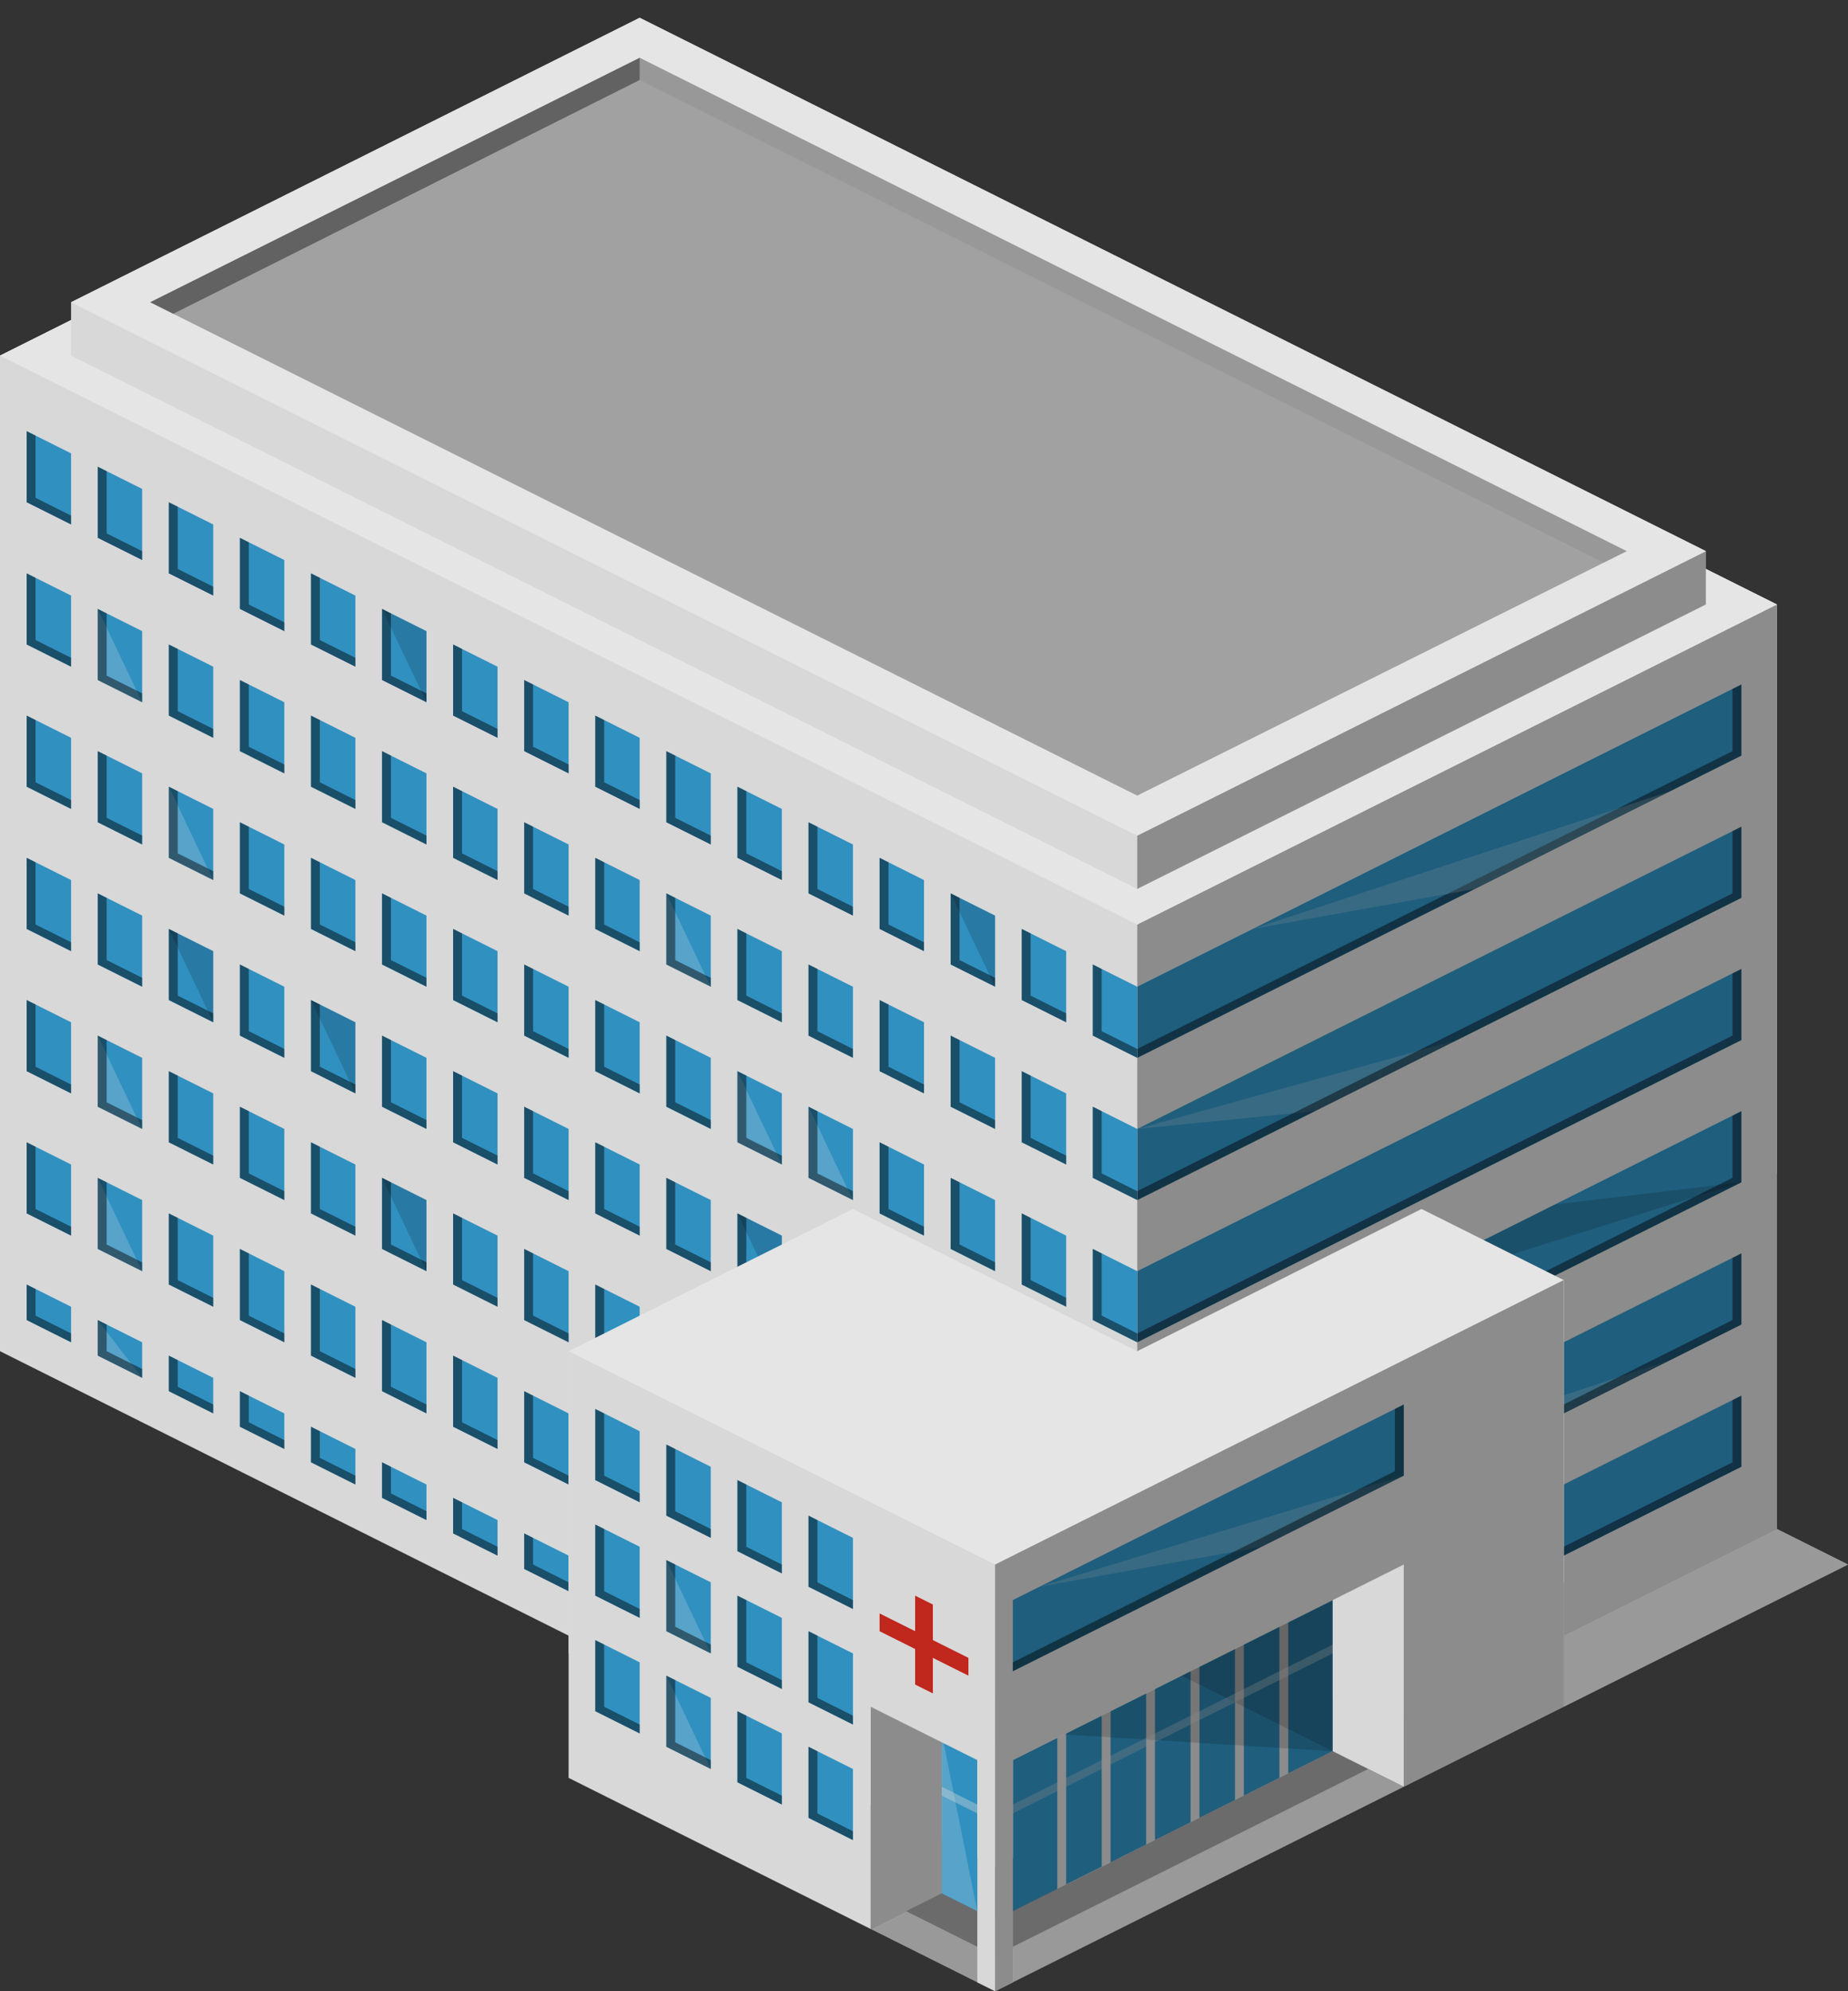 <?xml version="1.0" encoding="utf-8"?>
<!-- Generator: Adobe Illustrator 18.1.0, SVG Export Plug-In . SVG Version: 6.00 Build 0)  -->
<svg version="1.1" id="Layer_1" xmlns="http://www.w3.org/2000/svg" xmlns:xlink="http://www.w3.org/1999/xlink" x="0px" y="0px"
	 viewBox="0 0 208 224" enable-background="new 0 0 208 224" xml:space="preserve">
<rect x="0" y="0" width="208" height="224" fill="#333333" stroke="none"/>
<g>
	<polygon fill="#999999" points="176,192 208,176 200,172 176,184 	"/>
	<polygon fill="#999999" points="176,192 208,176 200,172 176,184 	"/>
	<g>
		<g>
			<g>
				<polygon fill="#E5E5E5" points="72,4 0,40 0,104 128,168 200,132 200,68 				"/>
				<g>
					<polygon fill="#E5E5E5" points="128,216 0,152 0,40 128,104 					"/>
					<polygon fill="#3399CC" points="128,151 123,148.5 123,140.5 128,143 					"/>
					<polygon opacity="0.45" points="124,148 124,141 123,140.5 123,148.5 128,151 128,150 					"/>
					<polygon fill="#3399CC" points="120,147 115,144.5 115,136.5 120,139 					"/>
					<polygon opacity="0.45" points="116,144 116,137 115,136.5 115,144.5 120,147 120,146 					"/>
					<polygon fill="#3399CC" points="112,143 107,140.5 107,132.5 112,135 					"/>
					<polygon opacity="0.45" points="108,140 108,133 107,132.5 107,140.5 112,143 112,142 					"/>
					<polygon fill="#3399CC" points="104,139 99,136.5 99,128.5 104,131 					"/>
					<polygon opacity="0.45" points="100,136 100,129 99,128.5 99,136.5 104,139 104,138 					"/>
					<polygon fill="#3399CC" points="96,135 91,132.5 91,124.5 96,127 					"/>
					<polygon opacity="0.2" fill="#FFFFFF" points="96,135 91,132.5 91,124.5 					"/>
					<polygon opacity="0.45" points="92,132 92,125 91,124.5 91,132.5 96,135 96,134 					"/>
					<polygon fill="#3399CC" points="88,131 83,128.5 83,120.5 88,123 					"/>
					<polygon opacity="0.2" fill="#FFFFFF" points="88,131 83,128.5 83,120.5 					"/>
					<polygon opacity="0.45" points="84,128 84,121 83,120.5 83,128.5 88,131 88,130 					"/>
					<polygon fill="#3399CC" points="80,127 75,124.5 75,116.5 80,119 					"/>
					<polygon opacity="0.45" points="76,124 76,117 75,116.5 75,124.5 80,127 80,126 					"/>
					<polygon fill="#3399CC" points="72,123 67,120.5 67,112.5 72,115 					"/>
					<polygon opacity="0.45" points="68,120 68,113 67,112.5 67,120.5 72,123 72,122 					"/>
					<polygon fill="#3399CC" points="128,135 123,132.5 123,124.5 128,127 					"/>
					<polygon opacity="0.45" points="124,132 124,125 123,124.5 123,132.5 128,135 128,134 					"/>
					<polygon fill="#3399CC" points="120,131 115,128.5 115,120.5 120,123 					"/>
					<polygon opacity="0.45" points="116,128 116,121 115,120.5 115,128.5 120,131 120,130 					"/>
					<polygon fill="#3399CC" points="112,127 107,124.5 107,116.5 112,119 					"/>
					<polygon opacity="0.45" points="108,124 108,117 107,116.5 107,124.5 112,127 112,126 					"/>
					<polygon fill="#3399CC" points="104,123 99,120.5 99,112.5 104,115 					"/>
					<polygon opacity="0.45" points="100,120 100,113 99,112.5 99,120.5 104,123 104,122 					"/>
					<polygon fill="#3399CC" points="96,119 91,116.5 91,108.5 96,111 					"/>
					<polygon opacity="0.45" points="92,116 92,109 91,108.5 91,116.5 96,119 96,118 					"/>
					<polygon fill="#3399CC" points="88,115 83,112.5 83,104.5 88,107 					"/>
					<polygon opacity="0.45" points="84,112 84,105 83,104.5 83,112.5 88,115 88,114 					"/>
					<polygon fill="#3399CC" points="80,111 75,108.5 75,100.5 80,103 					"/>
					<polygon opacity="0.2" fill="#FFFFFF" points="80,111 75,108.5 75,100.5 					"/>
					<polygon opacity="0.45" points="76,108 76,101 75,100.5 75,108.5 80,111 80,110 					"/>
					<polygon fill="#3399CC" points="72,107 67,104.5 67,96.5 72,99 					"/>
					<polygon opacity="0.45" points="68,104 68,97 67,96.5 67,104.5 72,107 72,106 					"/>
					<polygon fill="#3399CC" points="128,119 123,116.5 123,108.5 128,111 					"/>
					<polygon opacity="0.45" points="124,116 124,109 123,108.5 123,116.5 128,119 128,118 					"/>
					<polygon fill="#3399CC" points="120,115 115,112.5 115,104.5 120,107 					"/>
					<polygon opacity="0.45" points="116,112 116,105 115,104.5 115,112.5 120,115 120,114 					"/>
					<polygon fill="#3399CC" points="112,111 107,108.5 107,100.5 112,103 					"/>
					<polygon opacity="0.15" points="112,111 107,100.5 112,103 					"/>
					<polygon opacity="0.45" points="108,108 108,101 107,100.5 107,108.5 112,111 112,110 					"/>
					<polygon fill="#3399CC" points="104,107 99,104.5 99,96.5 104,99 					"/>
					<polygon opacity="0.45" points="100,104 100,97 99,96.5 99,104.5 104,107 104,106 					"/>
					<polygon fill="#3399CC" points="96,103 91,100.5 91,92.5 96,95 					"/>
					<polygon opacity="0.45" points="92,100 92,93 91,92.5 91,100.5 96,103 96,102 					"/>
					<polygon fill="#3399CC" points="88,99 83,96.5 83,88.5 88,91 					"/>
					<polygon opacity="0.45" points="84,96 84,89 83,88.5 83,96.5 88,99 88,98 					"/>
					<polygon fill="#3399CC" points="80,95 75,92.5 75,84.5 80,87 					"/>
					<polygon opacity="0.45" points="76,92 76,85 75,84.5 75,92.5 80,95 80,94 					"/>
					<polygon fill="#3399CC" points="72,91 67,88.5 67,80.5 72,83 					"/>
					<polygon opacity="0.45" points="68,88 68,81 67,80.5 67,88.5 72,91 72,90 					"/>
					<polygon fill="#3399CC" points="128,199 123,196.5 123,188.5 128,191 					"/>
					<polygon opacity="0.45" points="124,196 124,189 123,188.5 123,196.5 128,199 128,198 					"/>
					<polygon fill="#3399CC" points="120,195 115,192.5 115,184.5 120,187 					"/>
					<polygon opacity="0.45" points="116,192 116,185 115,184.5 115,192.5 120,195 120,194 					"/>
					<polygon fill="#3399CC" points="112,191 107,188.5 107,180.5 112,183 					"/>
					<polygon opacity="0.45" points="108,188 108,181 107,180.5 107,188.5 112,191 112,190 					"/>
					<polygon fill="#3399CC" points="104,187 99,184.5 99,176.5 104,179 					"/>
					<polygon opacity="0.45" points="100,184 100,177 99,176.5 99,184.5 104,187 104,186 					"/>
					<polygon fill="#3399CC" points="96,183 91,180.5 91,172.5 96,175 					"/>
					<polygon opacity="0.45" points="92,180 92,173 91,172.5 91,180.5 96,183 96,182 					"/>
					<polygon fill="#3399CC" points="88,179 83,176.5 83,168.5 88,171 					"/>
					<polygon opacity="0.45" points="84,176 84,169 83,168.5 83,176.5 88,179 88,178 					"/>
					<polygon fill="#3399CC" points="80,175 75,172.5 75,164.5 80,167 					"/>
					<polygon opacity="0.2" fill="#FFFFFF" points="80,175 75,172.5 75,164.5 					"/>
					<polygon opacity="0.45" points="76,172 76,165 75,164.5 75,172.5 80,175 80,174 					"/>
					<polygon fill="#3399CC" points="72,171 67,168.5 67,160.5 72,163 					"/>
					<polygon opacity="0.45" points="68,168 68,161 67,160.5 67,168.5 72,171 72,170 					"/>
					<polygon fill="#3399CC" points="128,183 123,180.5 123,172.5 128,175 					"/>
					<polygon opacity="0.45" points="124,180 124,173 123,172.5 123,180.5 128,183 128,182 					"/>
					<polygon fill="#3399CC" points="120,179 115,176.5 115,168.5 120,171 					"/>
					<polygon opacity="0.45" points="116,176 116,169 115,168.5 115,176.5 120,179 120,178 					"/>
					<polygon fill="#3399CC" points="112,175 107,172.5 107,164.5 112,167 					"/>
					<polygon opacity="0.15" points="112,175 107,164.5 112,167 					"/>
					<polygon opacity="0.45" points="108,172 108,165 107,164.5 107,172.5 112,175 112,174 					"/>
					<polygon fill="#3399CC" points="104,171 99,168.5 99,160.5 104,163 					"/>
					<polygon opacity="0.45" points="100,168 100,161 99,160.5 99,168.5 104,171 104,170 					"/>
					<polygon fill="#3399CC" points="96,167 91,164.5 91,156.5 96,159 					"/>
					<polygon opacity="0.45" points="92,164 92,157 91,156.5 91,164.5 96,167 96,166 					"/>
					<polygon fill="#3399CC" points="88,163 83,160.5 83,152.5 88,155 					"/>
					<polygon opacity="0.45" points="84,160 84,153 83,152.5 83,160.5 88,163 88,162 					"/>
					<polygon fill="#3399CC" points="80,159 75,156.5 75,148.5 80,151 					"/>
					<polygon opacity="0.45" points="76,156 76,149 75,148.5 75,156.5 80,159 80,158 					"/>
					<polygon fill="#3399CC" points="72,155 67,152.5 67,144.5 72,147 					"/>
					<polygon opacity="0.45" points="68,152 68,145 67,144.5 67,152.5 72,155 72,154 					"/>
					<polygon fill="#3399CC" points="128,167 123,164.5 123,156.5 128,159 					"/>
					<polygon opacity="0.45" points="124,164 124,157 123,156.5 123,164.5 128,167 128,166 					"/>
					<polygon fill="#3399CC" points="120,163 115,160.5 115,152.5 120,155 					"/>
					<polygon opacity="0.45" points="116,160 116,153 115,152.5 115,160.5 120,163 120,162 					"/>
					<polygon fill="#3399CC" points="112,159 107,156.5 107,148.5 112,151 					"/>
					<polygon opacity="0.45" points="108,156 108,149 107,148.5 107,156.5 112,159 112,158 					"/>
					<polygon fill="#3399CC" points="104,155 99,152.5 99,144.5 104,147 					"/>
					<polygon opacity="0.15" points="104,155 99,144.5 104,147 					"/>
					<polygon opacity="0.45" points="100,152 100,145 99,144.5 99,152.5 104,155 104,154 					"/>
					<polygon fill="#3399CC" points="96,151 91,148.5 91,140.5 96,143 					"/>
					<polygon opacity="0.45" points="92,148 92,141 91,140.5 91,148.5 96,151 96,150 					"/>
					<polygon fill="#3399CC" points="88,147 83,144.5 83,136.5 88,139 					"/>
					<polygon opacity="0.15" points="88,147 83,136.5 88,139 					"/>
					<polygon opacity="0.45" points="84,144 84,137 83,136.5 83,144.5 88,147 88,146 					"/>
					<polygon fill="#3399CC" points="80,143 75,140.5 75,132.5 80,135 					"/>
					<polygon opacity="0.45" points="76,140 76,133 75,132.5 75,140.5 80,143 80,142 					"/>
					<polygon fill="#3399CC" points="72,139 67,136.5 67,128.5 72,131 					"/>
					<polygon opacity="0.45" points="68,136 68,129 67,128.5 67,136.5 72,139 72,138 					"/>
					<polygon fill="#3399CC" points="64,119 59,116.5 59,108.5 64,111 					"/>
					<polygon opacity="0.45" points="60,116 60,109 59,108.5 59,116.5 64,119 64,118 					"/>
					<polygon fill="#3399CC" points="56,115 51,112.5 51,104.5 56,107 					"/>
					<polygon opacity="0.45" points="52,112 52,105 51,104.5 51,112.5 56,115 56,114 					"/>
					<polygon fill="#3399CC" points="48,111 43,108.5 43,100.5 48,103 					"/>
					<polygon opacity="0.45" points="44,108 44,101 43,100.5 43,108.5 48,111 48,110 					"/>
					<polygon fill="#3399CC" points="40,107 35,104.5 35,96.5 40,99 					"/>
					<polygon opacity="0.45" points="36,104 36,97 35,96.5 35,104.5 40,107 40,106 					"/>
					<polygon fill="#3399CC" points="32,103 27,100.5 27,92.5 32,95 					"/>
					<polygon opacity="0.45" points="28,100 28,93 27,92.5 27,100.5 32,103 32,102 					"/>
					<polygon fill="#3399CC" points="24,99 19,96.5 19,88.5 24,91 					"/>
					<polygon opacity="0.2" fill="#FFFFFF" points="24,99 19,96.5 19,88.5 					"/>
					<polygon opacity="0.45" points="20,96 20,89 19,88.5 19,96.5 24,99 24,98 					"/>
					<polygon fill="#3399CC" points="16,95 11,92.5 11,84.5 16,87 					"/>
					<polygon opacity="0.45" points="12,92 12,85 11,84.5 11,92.5 16,95 16,94 					"/>
					<polygon fill="#3399CC" points="8,91 3,88.5 3,80.5 8,83 					"/>
					<polygon opacity="0.45" points="4,88 4,81 3,80.5 3,88.5 8,91 8,90 					"/>
					<polygon fill="#3399CC" points="64,103 59,100.5 59,92.5 64,95 					"/>
					<polygon opacity="0.45" points="60,100 60,93 59,92.5 59,100.5 64,103 64,102 					"/>
					<polygon fill="#3399CC" points="56,99 51,96.5 51,88.5 56,91 					"/>
					<polygon opacity="0.45" points="52,96 52,89 51,88.5 51,96.5 56,99 56,98 					"/>
					<polygon fill="#3399CC" points="48,95 43,92.5 43,84.5 48,87 					"/>
					<polygon opacity="0.45" points="44,92 44,85 43,84.5 43,92.5 48,95 48,94 					"/>
					<polygon fill="#3399CC" points="40,91 35,88.5 35,80.5 40,83 					"/>
					<polygon opacity="0.45" points="36,88 36,81 35,80.5 35,88.5 40,91 40,90 					"/>
					<polygon fill="#3399CC" points="32,87 27,84.5 27,76.5 32,79 					"/>
					<polygon opacity="0.45" points="28,84 28,77 27,76.5 27,84.5 32,87 32,86 					"/>
					<polygon fill="#3399CC" points="24,83 19,80.5 19,72.5 24,75 					"/>
					<polygon opacity="0.45" points="20,80 20,73 19,72.5 19,80.5 24,83 24,82 					"/>
					<polygon fill="#3399CC" points="16,79 11,76.5 11,68.5 16,71 					"/>
					<polygon opacity="0.2" fill="#FFFFFF" points="16,79 11,76.5 11,68.5 					"/>
					<polygon opacity="0.45" points="12,76 12,69 11,68.5 11,76.5 16,79 16,78 					"/>
					<polygon fill="#3399CC" points="8,75 3,72.5 3,64.5 8,67 					"/>
					<polygon opacity="0.45" points="4,72 4,65 3,64.5 3,72.5 8,75 8,74 					"/>
					<polygon fill="#3399CC" points="64,87 59,84.5 59,76.5 64,79 					"/>
					<polygon opacity="0.45" points="60,84 60,77 59,76.5 59,84.5 64,87 64,86 					"/>
					<polygon fill="#3399CC" points="56,83 51,80.5 51,72.5 56,75 					"/>
					<polygon opacity="0.45" points="52,80 52,73 51,72.5 51,80.5 56,83 56,82 					"/>
					<polygon fill="#3399CC" points="48,79 43,76.5 43,68.5 48,71 					"/>
					<polygon opacity="0.15" points="48,79 43,68.5 48,71 					"/>
					<polygon opacity="0.45" points="44,76 44,69 43,68.5 43,76.5 48,79 48,78 					"/>
					<polygon fill="#3399CC" points="40,75 35,72.5 35,64.5 40,67 					"/>
					<polygon opacity="0.45" points="36,72 36,65 35,64.5 35,72.5 40,75 40,74 					"/>
					<polygon fill="#3399CC" points="32,71 27,68.5 27,60.5 32,63 					"/>
					<polygon opacity="0.45" points="28,68 28,61 27,60.5 27,68.5 32,71 32,70 					"/>
					<polygon fill="#3399CC" points="24,67 19,64.5 19,56.5 24,59 					"/>
					<polygon opacity="0.45" points="20,64 20,57 19,56.5 19,64.5 24,67 24,66 					"/>
					<polygon fill="#3399CC" points="16,63 11,60.5 11,52.5 16,55 					"/>
					<polygon opacity="0.45" points="12,60 12,53 11,52.5 11,60.5 16,63 16,62 					"/>
					<polygon fill="#3399CC" points="8,59 3,56.5 3,48.5 8,51 					"/>
					<polygon opacity="0.45" points="4,56 4,49 3,48.5 3,56.5 8,59 8,58 					"/>
					<polygon fill="#3399CC" points="64,167 59,164.5 59,156.5 64,159 					"/>
					<polygon opacity="0.45" points="60,164 60,157 59,156.5 59,164.5 64,167 64,166 					"/>
					<polygon fill="#3399CC" points="56,163 51,160.5 51,152.5 56,155 					"/>
					<polygon opacity="0.45" points="52,160 52,153 51,152.5 51,160.5 56,163 56,162 					"/>
					<polygon fill="#3399CC" points="48,159 43,156.5 43,148.5 48,151 					"/>
					<polygon opacity="0.45" points="44,156 44,149 43,148.5 43,156.5 48,159 48,158 					"/>
					<polygon fill="#3399CC" points="40,155 35,152.5 35,144.5 40,147 					"/>
					<polygon opacity="0.45" points="36,152 36,145 35,144.5 35,152.5 40,155 40,154 					"/>
					<polygon fill="#3399CC" points="32,151 27,148.5 27,140.5 32,143 					"/>
					<polygon opacity="0.45" points="28,148 28,141 27,140.5 27,148.5 32,151 32,150 					"/>
					<polygon fill="#3399CC" points="24,147 19,144.5 19,136.5 24,139 					"/>
					<polygon opacity="0.45" points="20,144 20,137 19,136.5 19,144.5 24,147 24,146 					"/>
					<polygon fill="#3399CC" points="16,143 11,140.5 11,132.5 16,135 					"/>
					<polygon opacity="0.2" fill="#FFFFFF" points="16,143 11,140.5 11,132.5 					"/>
					<polygon opacity="0.45" points="12,140 12,133 11,132.5 11,140.5 16,143 16,142 					"/>
					<polygon fill="#3399CC" points="8,139 3,136.5 3,128.5 8,131 					"/>
					<polygon opacity="0.45" points="4,136 4,129 3,128.5 3,136.5 8,139 8,138 					"/>
					<polygon fill="#3399CC" points="128,211 123,208.5 123,204.5 128,207 					"/>
					<polygon opacity="0.45" points="124,208 124,205 123,204.5 123,208.5 128,211 128,210 					"/>
					<polygon fill="#3399CC" points="120,207 115,204.5 115,200.5 120,203 					"/>
					<polygon opacity="0.45" points="116,204 116,201 115,200.5 115,204.5 120,207 120,206 					"/>
					<polygon fill="#3399CC" points="112,203 107,200.5 107,196.5 112,199 					"/>
					<polygon opacity="0.45" points="108,200 108,197 107,196.5 107,200.5 112,203 112,202 					"/>
					<polygon fill="#3399CC" points="104,199 99,196.5 99,192.5 104,195 					"/>
					<polygon opacity="0.45" points="100,196 100,193 99,192.5 99,196.5 104,199 104,198 					"/>
					<polygon fill="#3399CC" points="96,195 91,192.5 91,188.5 96,191 					"/>
					<polygon opacity="0.45" points="92,192 92,189 91,188.5 91,192.5 96,195 96,194 					"/>
					<polygon fill="#3399CC" points="88,191 83,188.5 83,184.5 88,187 					"/>
					<polygon opacity="0.45" points="84,188 84,185 83,184.5 83,188.5 88,191 88,190 					"/>
					<polygon fill="#3399CC" points="80,187 75,184.5 75,180.5 80,183 					"/>
					<polygon opacity="0.2" fill="#FFFFFF" points="80,187 75,184.5 75,180.5 					"/>
					<polygon opacity="0.45" points="76,184 76,181 75,180.5 75,184.5 80,187 80,186 					"/>
					<polygon fill="#3399CC" points="72,183 67,180.5 67,176.5 72,179 					"/>
					<polygon opacity="0.45" points="68,180 68,177 67,176.5 67,180.5 72,183 72,182 					"/>
					<polygon fill="#3399CC" points="64,179 59,176.5 59,172.5 64,175 					"/>
					<polygon opacity="0.45" points="60,176 60,173 59,172.5 59,176.5 64,179 64,178 					"/>
					<polygon fill="#3399CC" points="56,175 51,172.5 51,168.5 56,171 					"/>
					<polygon opacity="0.45" points="52,172 52,169 51,168.5 51,172.5 56,175 56,174 					"/>
					<polygon fill="#3399CC" points="48,171 43,168.5 43,164.5 48,167 					"/>
					<polygon opacity="0.45" points="44,168 44,165 43,164.5 43,168.5 48,171 48,170 					"/>
					<polygon fill="#3399CC" points="40,167 35,164.5 35,160.5 40,163 					"/>
					<polygon opacity="0.45" points="36,164 36,161 35,160.5 35,164.5 40,167 40,166 					"/>
					<polygon fill="#3399CC" points="32,163 27,160.5 27,156.5 32,159 					"/>
					<polygon opacity="0.45" points="28,160 28,157 27,156.5 27,160.5 32,163 32,162 					"/>
					<polygon fill="#3399CC" points="24,159 19,156.5 19,152.5 24,155 					"/>
					<polygon opacity="0.45" points="20,156 20,153 19,152.5 19,156.5 24,159 24,158 					"/>
					<polygon fill="#3399CC" points="16,155 11,152.5 11,148.5 16,151 					"/>
					<polygon opacity="0.2" fill="#FFFFFF" points="16,155 11,152.5 11,148.5 					"/>
					<polygon opacity="0.45" points="12,152 12,149 11,148.5 11,152.5 16,155 16,154 					"/>
					<polygon fill="#3399CC" points="8,151 3,148.5 3,144.5 8,147 					"/>
					<polygon opacity="0.45" points="4,148 4,145 3,144.5 3,148.5 8,151 8,150 					"/>
					<polygon fill="#3399CC" points="64,151 59,148.5 59,140.5 64,143 					"/>
					<polygon opacity="0.45" points="60,148 60,141 59,140.5 59,148.5 64,151 64,150 					"/>
					<polygon fill="#3399CC" points="56,147 51,144.5 51,136.5 56,139 					"/>
					<polygon opacity="0.45" points="52,144 52,137 51,136.5 51,144.5 56,147 56,146 					"/>
					<polygon fill="#3399CC" points="48,143 43,140.5 43,132.5 48,135 					"/>
					<polygon opacity="0.15" points="48,143 43,132.5 48,135 					"/>
					<polygon opacity="0.45" points="44,140 44,133 43,132.5 43,140.5 48,143 48,142 					"/>
					<polygon fill="#3399CC" points="40,139 35,136.5 35,128.5 40,131 					"/>
					<polygon opacity="0.45" points="36,136 36,129 35,128.5 35,136.5 40,139 40,138 					"/>
					<polygon fill="#3399CC" points="32,135 27,132.5 27,124.5 32,127 					"/>
					<polygon opacity="0.45" points="28,132 28,125 27,124.5 27,132.5 32,135 32,134 					"/>
					<polygon fill="#3399CC" points="24,131 19,128.5 19,120.5 24,123 					"/>
					<polygon opacity="0.45" points="20,128 20,121 19,120.5 19,128.5 24,131 24,130 					"/>
					<polygon fill="#3399CC" points="16,127 11,124.5 11,116.5 16,119 					"/>
					<polygon opacity="0.2" fill="#FFFFFF" points="16,127 11,124.5 11,116.5 					"/>
					<polygon opacity="0.45" points="12,124 12,117 11,116.5 11,124.5 16,127 16,126 					"/>
					<polygon fill="#3399CC" points="8,123 3,120.5 3,112.5 8,115 					"/>
					<polygon opacity="0.45" points="4,120 4,113 3,112.5 3,120.5 8,123 8,122 					"/>
					<polygon fill="#3399CC" points="64,135 59,132.5 59,124.5 64,127 					"/>
					<polygon opacity="0.45" points="60,132 60,125 59,124.5 59,132.5 64,135 64,134 					"/>
					<polygon fill="#3399CC" points="56,131 51,128.5 51,120.5 56,123 					"/>
					<polygon opacity="0.45" points="52,128 52,121 51,120.5 51,128.5 56,131 56,130 					"/>
					<polygon fill="#3399CC" points="48,127 43,124.5 43,116.5 48,119 					"/>
					<polygon opacity="0.45" points="44,124 44,117 43,116.5 43,124.5 48,127 48,126 					"/>
					<polygon fill="#3399CC" points="40,123 35,120.5 35,112.5 40,115 					"/>
					<polygon opacity="0.15" points="40,123 35,112.5 40,115 					"/>
					<polygon opacity="0.45" points="36,120 36,113 35,112.5 35,120.5 40,123 40,122 					"/>
					<polygon fill="#3399CC" points="32,119 27,116.5 27,108.5 32,111 					"/>
					<polygon opacity="0.45" points="28,116 28,109 27,108.5 27,116.5 32,119 32,118 					"/>
					<polygon fill="#3399CC" points="24,115 19,112.5 19,104.5 24,107 					"/>
					<polygon opacity="0.15" points="24,115 19,104.5 24,107 					"/>
					<polygon opacity="0.45" points="20,112 20,105 19,104.5 19,112.5 24,115 24,114 					"/>
					<polygon fill="#3399CC" points="16,111 11,108.5 11,100.5 16,103 					"/>
					<polygon opacity="0.45" points="12,108 12,101 11,100.5 11,108.5 16,111 16,110 					"/>
					<polygon fill="#3399CC" points="8,107 3,104.5 3,96.5 8,99 					"/>
					<polygon opacity="0.45" points="4,104 4,97 3,96.5 3,104.5 8,107 8,106 					"/>
					<polygon opacity="0.06" points="128,216 0,152 0,40 128,104 					"/>
				</g>
				<g>
					<polygon fill="#E5E5E5" points="200,172 128,208 128,104 200,68 					"/>
					<polygon fill="#3399CC" points="196,85 128,119 128,111 196,77 					"/>
					<polygon opacity="0.45" points="195,77.5 195,84.5 128,118 128,119 196,85 196,77 					"/>
					<polygon opacity="0.2" fill="#FFFFFF" points="188,89 166,100 141,104.5 					"/>
					<polygon fill="#3399CC" points="196,117 128,151 128,143 196,109 					"/>
					<polygon fill="#3399CC" points="196,101 128,135 128,127 196,93 					"/>
					<polygon opacity="0.2" fill="#FFFFFF" points="164,117 148,125 128,127 					"/>
					<polygon fill="#3399CC" points="196,149 128,183 128,175 196,141 					"/>
					<polygon opacity="0.2" fill="#FFFFFF" points="188,153 166,164 141,168.5 					"/>
					<polygon fill="#3399CC" points="196,133 128,167 128,159 196,125 					"/>
					<polygon opacity="0.15" points="196,133 153,146.5 175,135.5 					"/>
					<polygon fill="#3399CC" points="196,165 128,199 128,191 196,157 					"/>
					<polygon opacity="0.2" fill="#FFFFFF" points="164,181 148,189 128,191 					"/>
					<polygon opacity="0.45" points="195,109.5 195,116.5 128,150 128,151 196,117 196,109 					"/>
					<polygon opacity="0.45" points="195,93.5 195,100.5 128,134 128,135 196,101 196,93 					"/>
					<polygon opacity="0.45" points="195,141.5 195,148.5 128,182 128,183 196,149 196,141 					"/>
					<polygon opacity="0.45" points="195,157.5 195,164.5 128,198 128,199 196,165 196,157 					"/>
					<polygon opacity="0.45" points="195,125.5 195,132.5 128,166 128,167 196,133 196,125 					"/>
					<polygon opacity="0.39" points="200,172 128,208 128,104 200,68 					"/>
				</g>
				<polygon fill="#E5E5E5" points="72,4 0,40 0,40 128,104 128,104 200,68 200,68 				"/>
			</g>
			<polygon fill="#E5E5E5" points="192,62 72,2 8,34 8,40 128,100 192,68 			"/>
			<polygon opacity="0.39" points="192,62 128,94 128,100 192,68 			"/>
			<polygon opacity="0.06" points="128,94 8,34 8,40 128,100 			"/>
			<polygon fill="#E5E5E5" points="192,62 72,2 8,34 128,94 			"/>
			<polygon opacity="0.3" points="16.9,34 72,6.5 183.1,62 128,89.5 			"/>
			<polygon opacity="0.39" points="72,9 72,6.5 16.9,34 19.5,35.3 			"/>
			<polygon opacity="0.06" points="72,9 180.5,63.3 183.1,62 72,6.5 			"/>
		</g>
		<g>
			<polygon fill="#E5E5E5" points="128,152 96,136 64,152 64,186 112,210 176,178 176,144 160,136 			"/>
			<g>
				<polygon fill="#3399CC" points="114,197 150,179 150,197 114,215 				"/>
				<polygon fill="#E5E5E5" points="120,212 119,212.5 119,194.5 120,194 				"/>
				<polygon fill="#E5E5E5" points="125,209.5 124,210 124,192 125,191.5 				"/>
				<polygon fill="#E5E5E5" points="130,207 129,207.5 129,189.5 130,189 				"/>
				<polygon fill="#E5E5E5" points="135,204.5 134,205 134,187 135,186.5 				"/>
				<polygon fill="#E5E5E5" points="140,202 139,202.5 139,184.5 140,184 				"/>
				<polygon fill="#E5E5E5" points="145,199.5 144,200 144,182 145,181.5 				"/>
				<polygon opacity="0.15" points="118,195 150,179 150,197 				"/>
				<polygon opacity="0.15" points="132,188 150,179 150,197 				"/>
				<polygon opacity="0.3" fill="#E5E5E5" points="150,186 114,204 114,203 150,185 				"/>
				<polygon opacity="0.39" points="114,197 150,179 150,197 114,215 				"/>
			</g>
			<polygon fill="#E5E5E5" points="98,217 106,213 106,195 98,191 			"/>
			<polygon opacity="0.39" points="98,217 106,213 106,195 98,191 			"/>
			<polygon fill="#999999" points="98,217 112,224 158,201 150,197 112,216 106,213 			"/>
			<polygon opacity="0.3" points="112,216 106,213 102,215 112,220 154,199 150,197 			"/>
			<g>
				<polygon fill="#3399CC" points="106,195 110,197 110,215 106,213 				"/>
				<polygon opacity="0.2" fill="#FFFFFF" points="106,195 110,215 106,213 				"/>
				<polygon opacity="0.39" fill="#E5E5E5" points="110,204 106,202 106,201 110,203 				"/>
				<polygon opacity="0.06" points="106,195 110,197 110,215 106,213 				"/>
			</g>
			<polygon opacity="0.2" points="112,191 98,184 98,189 112,196 142,181 142,176 			"/>
			<polygon fill="#E5E5E5" points="158,201 150,197 150,180 158,167 			"/>
			<polygon opacity="0.06" points="158,201 150,197 150,180 158,167 			"/>
			<g>
				<polygon fill="#E5E5E5" points="64,152 64,200 98,217 98,192 110,198 110,223 112,224 112,176 				"/>
				<polygon fill="#3399CC" points="88,190 83,187.5 83,179.5 88,182 				"/>
				<polygon opacity="0.45" points="84,187 84,180 83,179.5 83,187.5 88,190 88,189 				"/>
				<polygon fill="#3399CC" points="80,186 75,183.5 75,175.5 80,178 				"/>
				<polygon opacity="0.2" fill="#FFFFFF" points="80,186 75,183.5 75,175.5 				"/>
				<polygon opacity="0.45" points="76,183 76,176 75,175.5 75,183.5 80,186 80,185 				"/>
				<polygon fill="#3399CC" points="72,182 67,179.5 67,171.5 72,174 				"/>
				<polygon opacity="0.45" points="68,179 68,172 67,171.5 67,179.5 72,182 72,181 				"/>
				<polygon fill="#3399CC" points="88,177 83,174.5 83,166.5 88,169 				"/>
				<polygon opacity="0.45" points="84,174 84,167 83,166.5 83,174.5 88,177 88,176 				"/>
				<polygon fill="#3399CC" points="80,173 75,170.5 75,162.5 80,165 				"/>
				<polygon opacity="0.45" points="76,170 76,163 75,162.5 75,170.5 80,173 80,172 				"/>
				<polygon fill="#3399CC" points="72,169 67,166.5 67,158.5 72,161 				"/>
				<polygon opacity="0.45" points="68,166 68,159 67,158.5 67,166.5 72,169 72,168 				"/>
				<polygon fill="#3399CC" points="96,194 91,191.5 91,183.5 96,186 				"/>
				<polygon opacity="0.45" points="92,191 92,184 91,183.5 91,191.5 96,194 96,193 				"/>
				<polygon fill="#3399CC" points="88,203 83,200.5 83,192.5 88,195 				"/>
				<polygon opacity="0.45" points="84,200 84,193 83,192.5 83,200.5 88,203 88,202 				"/>
				<polygon fill="#3399CC" points="80,199 75,196.5 75,188.5 80,191 				"/>
				<polygon opacity="0.2" fill="#FFFFFF" points="80,199 75,196.5 75,188.5 				"/>
				<polygon opacity="0.45" points="76,196 76,189 75,188.5 75,196.5 80,199 80,198 				"/>
				<polygon fill="#3399CC" points="72,195 67,192.5 67,184.5 72,187 				"/>
				<polygon opacity="0.45" points="68,192 68,185 67,184.5 67,192.5 72,195 72,194 				"/>
				<polygon fill="#3399CC" points="96,207 91,204.5 91,196.5 96,199 				"/>
				<polygon opacity="0.45" points="92,204 92,197 91,196.5 91,204.5 96,207 96,206 				"/>
				<polygon fill="#3399CC" points="96,181 91,178.5 91,170.5 96,173 				"/>
				<polygon opacity="0.45" points="92,178 92,171 91,170.5 91,178.5 96,181 96,180 				"/>
				<polygon fill="#CC291F" points="103,179.5 105,180.5 105,190.5 103,189.5 				"/>
				<polygon fill="#CC291F" points="99,183.5 99,181.5 109,186.5 109,188.5 				"/>
				<polygon opacity="0.06" points="64,152 64,200 98,217 98,192 110,198 110,223 112,224 112,176 				"/>
			</g>
			<g>
				<polygon fill="#E5E5E5" points="112,176 112,224 114,223 114,198 158,176 158,201 176,192 176,144 				"/>
				<polygon fill="#3399CC" points="158,166 114,188 114,180 158,158 				"/>
				<polygon opacity="0.2" fill="#FFFFFF" points="158,166 142,174 117,178.5 				"/>
				<polygon opacity="0.39" points="112,176 112,224 114,223 114,198 158,176 158,201 176,192 176,144 				"/>
				<polygon opacity="0.45" points="157,158.5 157,165.5 114,187 114,188 158,166 158,158 				"/>
			</g>
		</g>
	</g>
</g>
</svg>
